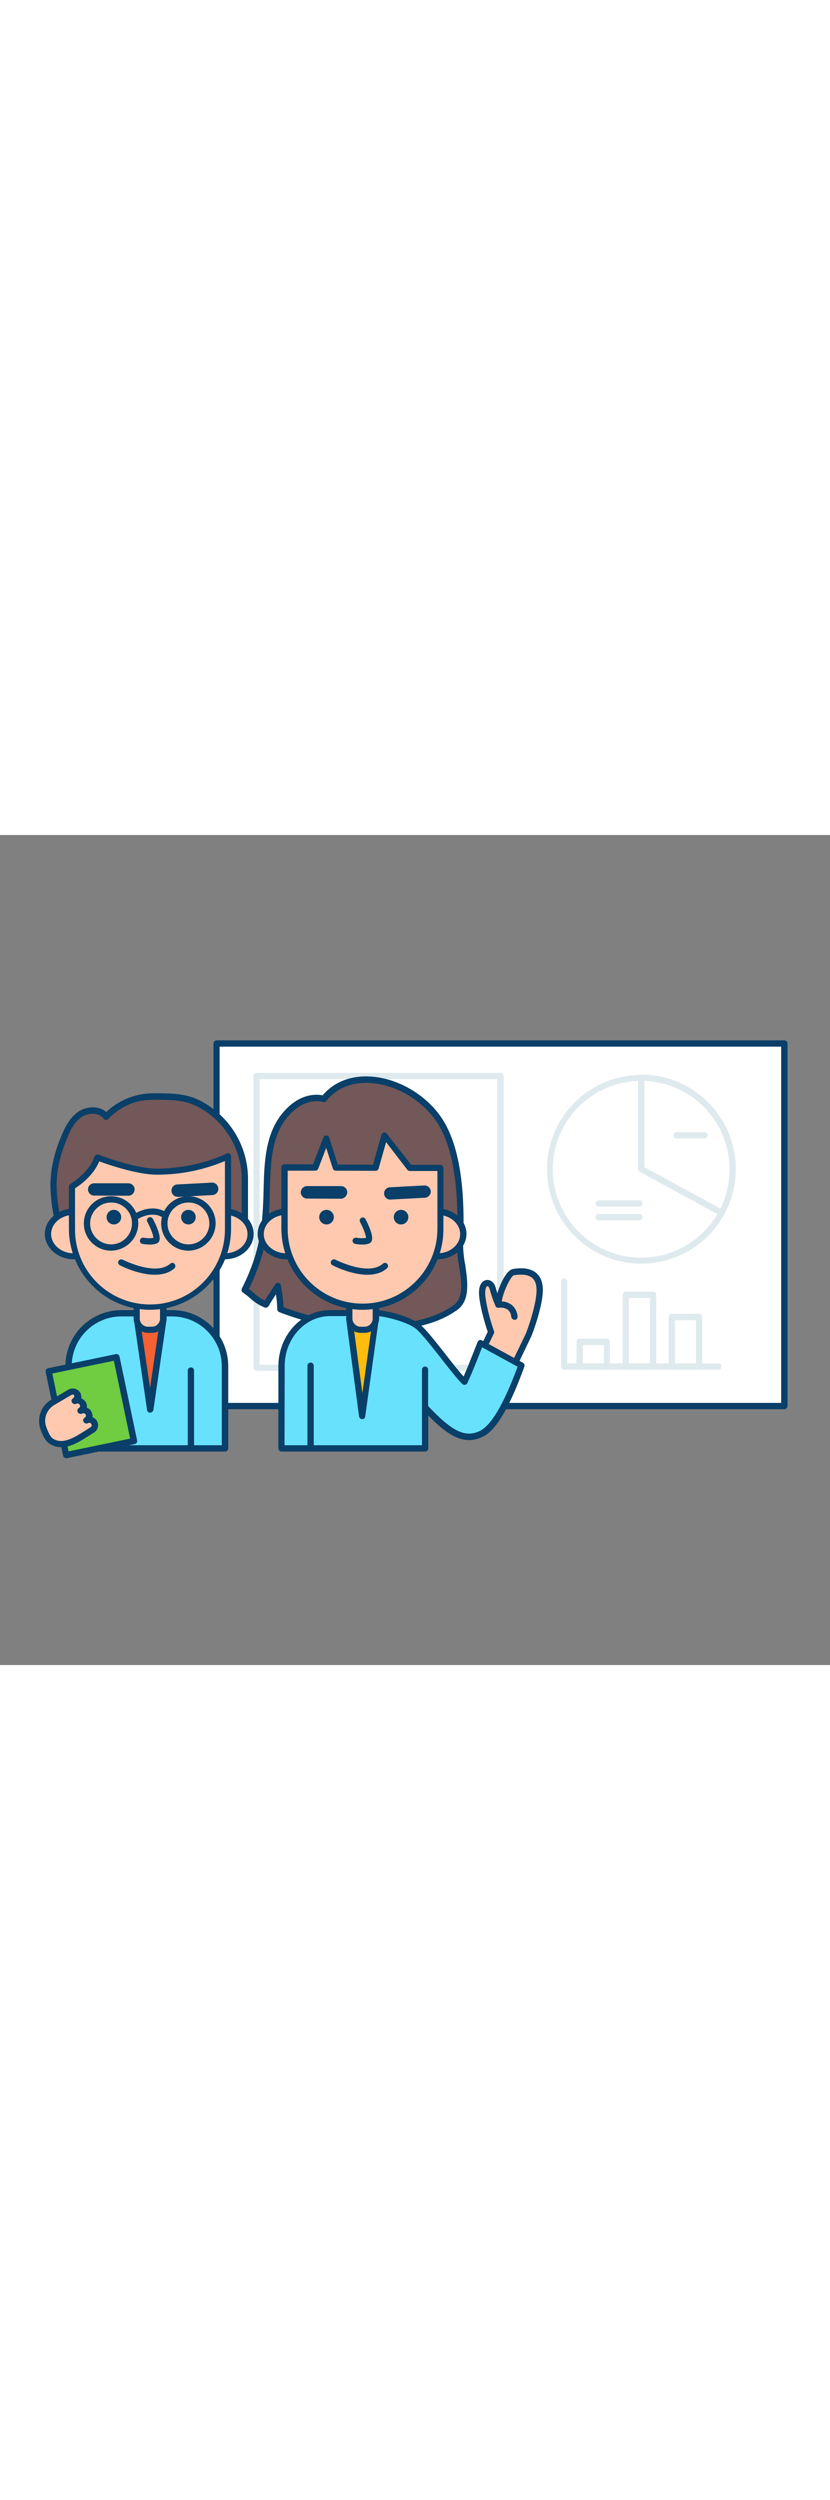 <svg version="1.1" id="Layer_1" xmlns="http://www.w3.org/2000/svg" xmlns:xlink="http://www.w3.org/1999/xlink" x="0px" y="0px" viewBox="0 0 500 500" style="width: 166px;" xml:space="preserve" data-imageid="team-presentation-50" imageName="Team Presentation" class="illustrations_image">
<rect x="0" y="0" width="500" height="500" fill="#808080" stroke="none"/>
<style type="text/css">
	.st0_team-presentation-50{fill:#FFFFFF;}
	.st1_team-presentation-50{fill:#093F68;}
	.st2_team-presentation-50{fill:#DFEAEF;}
	.st3_team-presentation-50{fill:#68E1FD;}
	.st4_team-presentation-50{fill:#F56132;}
	.st5_team-presentation-50{fill:#725858;}
	.st6_team-presentation-50{fill:#FFC9B0;}
	.st7_team-presentation-50{fill:#70CC40;}
	.st8_team-presentation-50{fill:#FFBC0E;}
</style>
<g id="board_team-presentation-50">
	<rect x="130.4" y="125.6" class="st0_team-presentation-50" width="342" height="218.3"/>
	<path class="st1_team-presentation-50" d="M472.5,345.9h-342c-1,0-1.9-0.8-1.9-1.9V125.6c0-1,0.8-1.9,1.9-1.9h342c1,0,1.9,0.8,1.9,1.9V344&#10;&#9;&#9;C474.3,345,473.5,345.9,472.5,345.9z M132.3,342.1h338.3V127.5H132.3L132.3,342.1z"/>
	<path class="st2_team-presentation-50" d="M301.4,322.8H154.6c-1,0-1.8-0.8-1.9-1.8V145.2c0-1,0.8-1.9,1.9-1.9h146.9c1,0,1.9,0.8,1.9,1.9V321&#10;&#9;&#9;C303.3,322,302.5,322.8,301.4,322.8z M156.4,319.1h143.1v-172H156.4V319.1z"/>
	<path class="st2_team-presentation-50" d="M386.3,258.2c-31.4,0-56.8-25.5-56.8-56.9c0-31.4,25.5-56.8,56.9-56.8c31.4,0,56.8,25.5,56.8,56.9&#10;&#9;&#9;c0,9.4-2.4,18.7-6.9,27C426.4,246.8,407.2,258.2,386.3,258.2z M386.3,148.1c-29.4,0-53.3,23.8-53.3,53.2&#10;&#9;&#9;c0,29.4,23.8,53.3,53.2,53.3c29.4,0,53.3-23.8,53.3-53.2c0-0.1,0-0.1,0-0.2C439.4,171.9,415.6,148.1,386.3,148.1L386.3,148.1z"/>
	<path class="st2_team-presentation-50" d="M434.7,229.4c-0.3,0-0.6-0.1-0.9-0.2l-48.4-26.3c-0.6-0.3-1-1-1-1.6v-55.1c0-1,0.8-1.9,1.9-1.9&#10;&#9;&#9;c31.5,0,57,25.6,56.9,57.1c0,9.4-2.4,18.7-6.8,27c-0.2,0.4-0.6,0.8-1.1,0.9C435.1,229.4,434.9,229.4,434.7,229.4z M388.2,200.1&#10;&#9;&#9;l45.8,24.9c13.1-26.4,2.3-58.3-24.1-71.4c-6.8-3.3-14.2-5.2-21.7-5.5V200.1z"/>
	<path class="st2_team-presentation-50" d="M432.8,322.1h-92.9c-1,0-1.9-0.8-1.9-1.9v-51.4c0.1-1,1-1.8,2-1.7c0.9,0.1,1.7,0.8,1.7,1.7v49.5h91.1&#10;&#9;&#9;c1,0,1.9,0.8,1.9,1.9C434.6,321.3,433.8,322.1,432.8,322.1C432.8,322.1,432.8,322.1,432.8,322.1L432.8,322.1z"/>
	<path class="st2_team-presentation-50" d="M365.6,322.1h-16.4c-1,0-1.9-0.8-1.9-1.9v-14.9c0-1,0.8-1.9,1.8-1.9c0,0,0,0,0,0h16.4c1,0,1.9,0.8,1.9,1.9&#10;&#9;&#9;v14.9C367.5,321.3,366.7,322.1,365.6,322.1z M351.1,318.4h12.7v-11.1h-12.7L351.1,318.4z"/>
	<path class="st2_team-presentation-50" d="M393.4,322.1H377c-1,0-1.9-0.8-1.9-1.9V277c0-1,0.8-1.9,1.9-1.9h16.4c1,0,1.9,0.8,1.9,1.9v43.2&#10;&#9;&#9;C395.3,321.2,394.5,322.1,393.4,322.1C393.4,322.1,393.4,322.1,393.4,322.1z M378.8,318.4h12.7v-39.5h-12.7L378.8,318.4z"/>
	<path class="st2_team-presentation-50" d="M421.1,322.1h-16.4c-1,0-1.9-0.8-1.9-1.9v-29.9c0-1,0.8-1.9,1.9-1.9h16.4c1,0,1.9,0.8,1.9,1.9c0,0,0,0,0,0&#10;&#9;&#9;v29.9C423,321.3,422.2,322.1,421.1,322.1z M406.6,318.4h12.7v-26.1h-12.7V318.4z"/>
	<path class="st2_team-presentation-50" d="M385.2,223.9h-24.6c-1,0-1.9-0.8-1.9-1.9c0-1,0.8-1.9,1.9-1.9l0,0h24.6c1,0,1.9,0.8,1.9,1.9&#10;&#9;&#9;C387,223.1,386.2,223.9,385.2,223.9z"/>
	<path class="st2_team-presentation-50" d="M385.2,232.1h-24.6c-1,0-1.9-0.8-1.9-1.9c0-1,0.8-1.9,1.9-1.9l0,0h24.6c1,0,1.9,0.8,1.9,1.9&#10;&#9;&#9;C387,231.3,386.2,232.1,385.2,232.1z"/>
	<path class="st2_team-presentation-50" d="M424.5,182.8h-16.9c-1,0-1.9-0.8-1.9-1.9c0-1,0.8-1.9,1.9-1.9h16.9c1,0,1.9,0.8,1.9,1.9&#10;&#9;&#9;C426.3,182,425.5,182.8,424.5,182.8z"/>
</g>
<g id="character-1_team-presentation-50">
	<path class="st3_team-presentation-50 targetColor" d="M135.6,369.5V320c0-17.6-14.3-31.9-31.9-31.9H73.2c-17.6,0-31.9,14.3-31.9,31.9v49.5L135.6,369.5z" style="fill: rgb(104, 225, 253);"/>
	<path class="st1_team-presentation-50" d="M135.6,371.4H41.3c-1,0-1.9-0.8-1.9-1.9V320c0-18.7,15.1-33.8,33.8-33.8h30.5c18.7,0,33.8,15.1,33.8,33.8v49.5&#10;&#9;&#9;C137.4,370.6,136.6,371.4,135.6,371.4z M43.1,367.6h90.5V320c0-16.6-13.4-30-30-30H73.2c-16.6,0-30,13.4-30,30L43.1,367.6z"/>
	<polygon class="st4_team-presentation-50" points="82.3,291.2 90.4,346.1 98.4,291.2 &#9;"/>
	<path class="st1_team-presentation-50" d="M90.4,348c-0.9,0-1.7-0.7-1.8-1.6l-8-54.9c-0.1-1,0.6-2,1.6-2.1c0.1,0,0.2,0,0.3,0h16c1,0,1.9,0.9,1.9,1.9&#10;&#9;&#9;c0,0.1,0,0.2,0,0.2l-8,54.9C92.1,347.3,91.3,348,90.4,348z M84.5,293.1l5.9,40.1l5.8-40.1H84.5z"/>
	<path class="st5_team-presentation-50" d="M85.9,158.1c2-0.3,4-0.5,6-0.5c9.2,0,18.6-0.2,27,3.9c17.3,8.6,28.4,26.2,28.5,45.6v37.8H35&#10;&#9;&#9;c-0.6-2.2,0.3-4.8,0.5-7.1c0.1-2.5-0.6-4.8-1.1-7.3c-1.3-6.2-2-12.4-2.2-18.7c-0.1-10,2.3-19.6,6.1-28.8c2.2-5.5,4.9-11.1,9.7-14.5&#10;&#9;&#9;s12.5-3.5,15.9,1.3C69.7,163.5,77.5,159.4,85.9,158.1z"/>
	<path class="st1_team-presentation-50" d="M147.4,246.7H35c-0.8,0-1.6-0.5-1.8-1.4c-0.4-1.8-0.4-3.7,0.1-5.5c0.1-0.7,0.2-1.4,0.3-2.2&#10;&#9;&#9;c0-1.8-0.2-3.5-0.7-5.2c-0.1-0.5-0.2-1.1-0.3-1.6c-1.3-6.3-2.1-12.7-2.2-19.1c-0.1-9.4,1.9-19,6.2-29.5c2.2-5.5,5.1-11.6,10.4-15.4&#10;&#9;&#9;c4.9-3.4,12.5-4,17,0.1c6-5.7,13.6-9.5,21.8-10.8c2.1-0.3,4.2-0.5,6.3-0.5h1.6c8.8,0,17.9,0,26.2,4.1c18,8.9,29.4,27.2,29.5,47.2&#10;&#9;&#9;v37.8C149.2,245.9,148.4,246.7,147.4,246.7z M36.7,243h108.9v-35.9c-0.1-18.6-10.7-35.6-27.4-43.9c-7.5-3.7-16.2-3.7-24.6-3.7h-1.6&#10;&#9;&#9;c-1.9,0-3.8,0.2-5.7,0.4l0,0c-8,1.2-15.4,5.1-21,11.1c-0.4,0.4-0.9,0.6-1.5,0.6c-0.6,0-1.1-0.3-1.4-0.8C59.5,167,53,167.2,49,170&#10;&#9;&#9;c-4.5,3.1-6.9,8.5-9,13.7c-4.1,10-6,19.2-5.9,28.1c0.2,6.2,0.9,12.3,2.2,18.4c0.1,0.5,0.2,1,0.3,1.6c0.5,2,0.8,4.1,0.8,6.2&#10;&#9;&#9;c-0.1,0.9-0.2,1.8-0.3,2.6C36.9,241.3,36.7,242.2,36.7,243z M85.9,158.1L85.9,158.1z"/>
	<path class="st6_team-presentation-50" d="M82.3,282h16l0,0v12.4c0,2-1.6,3.6-3.6,3.6H86c-2,0-3.6-1.6-3.6-3.6l0,0L82.3,282L82.3,282z"/>
	<path class="st1_team-presentation-50" d="M91.6,299.9h-2.4c-4.8,0-8.7-3.9-8.7-8.7V282c0-1,0.8-1.9,1.9-1.9h16c1,0,1.9,0.8,1.9,1.9v9.2&#10;&#9;&#9;C100.2,296,96.3,299.9,91.6,299.9z M84.2,283.9v7.4c0,2.7,2.2,4.9,4.9,4.9c0,0,0,0,0,0h2.4c2.7,0,4.9-2.2,4.9-4.9v-7.4H84.2z"/>
	<ellipse class="st6_team-presentation-50" cx="44.5" cy="240.3" rx="15.6" ry="13.4"/>
	<path class="st1_team-presentation-50" d="M44.5,255.6c-9.6,0-17.5-6.9-17.5-15.3S34.9,225,44.5,225S62,231.9,62,240.3S54.1,255.6,44.5,255.6z&#10;&#9;&#9; M44.5,228.8c-7.6,0-13.7,5.2-13.7,11.6s6.2,11.6,13.7,11.6s13.7-5.2,13.7-11.6S52.1,228.8,44.5,228.8z"/>
	<ellipse class="st6_team-presentation-50" cx="135.4" cy="240.3" rx="15.6" ry="13.4"/>
	<path class="st1_team-presentation-50" d="M135.4,255.6c-9.6,0-17.5-6.9-17.5-15.3s7.8-15.3,17.5-15.3s17.4,6.9,17.4,15.3S145,255.6,135.4,255.6z&#10;&#9;&#9; M135.4,228.8c-7.6,0-13.7,5.2-13.7,11.6s6.2,11.6,13.7,11.6c7.6,0,13.7-5.2,13.7-11.6S142.9,228.8,135.4,228.8z"/>
	<path class="st6_team-presentation-50" d="M90.4,284.1L90.4,284.1c-26,0-47-21-47-47v-25.3c0,0,11.8-6.8,15.3-17.4c0,0,22.5,8.5,35.5,8.5&#10;&#9;&#9;c25.6-0.1,43.2-9.3,43.2-9.3v43.5C137.3,263,116.3,284.1,90.4,284.1z"/>
	<path class="st1_team-presentation-50" d="M90.4,286c-27,0-48.8-21.9-48.9-48.9v-25.3c0-0.7,0.4-1.3,0.9-1.6c0.1-0.1,11.2-6.6,14.5-16.4&#10;&#9;&#9;c0.2-0.5,0.5-0.9,1-1.1c0.5-0.2,1-0.2,1.5-0.1c0.2,0.1,22.2,8.4,34.7,8.4h0.1c24.8-0.1,42.1-9,42.3-9.1c0.9-0.5,2.1-0.1,2.5,0.8&#10;&#9;&#9;c0.1,0.3,0.2,0.6,0.2,0.9v43.5C139.2,264.1,117.3,286,90.4,286z M45.2,212.8v24.2c-0.4,24.9,19.5,45.4,44.5,45.8&#10;&#9;&#9;c24.9,0.4,45.4-19.5,45.8-44.5c0-0.4,0-0.9,0-1.3v-40.6c-13.1,5.5-27.1,8.3-41.3,8.2c-11.2,0-28.8-5.9-34.4-8&#10;&#9;&#9;C56.2,205.3,48,211.1,45.2,212.8z"/>
	<circle class="st1_team-presentation-50" cx="68.6" cy="230.2" r="4.4"/>
	<circle class="st1_team-presentation-50" cx="113.5" cy="230.2" r="4.4"/>
	<path class="st1_team-presentation-50" d="M90.1,246.7c-1.5,0-2.9-0.1-4.3-0.4c-1-0.2-1.7-1.2-1.5-2.2c0.2-1,1.2-1.7,2.2-1.5c1.9,0.3,3.9,0.4,5.9,0.1&#10;&#9;&#9;c0-1.6-1.6-5.8-3.6-9.6c-0.6-0.9-0.3-2,0.6-2.6c0.9-0.6,2-0.3,2.6,0.6c0.1,0.1,0.1,0.2,0.2,0.3c1.9,3.7,5,10.4,3.7,13.2&#10;&#9;&#9;c-0.3,0.8-1.1,1.4-1.9,1.6C92.6,246.6,91.4,246.8,90.1,246.7z"/>
	<path class="st1_team-presentation-50" d="M93.3,264.9c-10,0-20.6-5.4-21.2-5.8c-0.9-0.5-1.2-1.6-0.7-2.5c0.5-0.9,1.6-1.2,2.5-0.8&#10;&#9;&#9;c0.2,0.1,20,10.2,28.7,2.4c0.8-0.7,2-0.6,2.6,0.2c0.6,0.8,0.6,1.9-0.1,2.6C101.8,263.9,97.6,264.9,93.3,264.9z"/>
	<path class="st1_team-presentation-50" d="M61.8,371.4c-1,0-1.8-0.9-1.8-1.9v-46.9c0.1-1,1-1.8,2-1.7c0.9,0.1,1.7,0.8,1.7,1.7v46.9&#10;&#9;&#9;C63.8,370.5,62.9,371.4,61.8,371.4C61.9,371.4,61.8,371.4,61.8,371.4z"/>
	<path class="st1_team-presentation-50" d="M115,371.4c-1,0-1.9-0.8-1.9-1.9v-46.9c0-1,0.8-1.9,1.9-1.9c1,0,1.9,0.8,1.9,1.9v46.9&#10;&#9;&#9;C116.9,370.5,116,371.4,115,371.4z"/>
	<path class="st1_team-presentation-50" d="M66.9,250.4c-9,0-16.4-7.3-16.4-16.4c0-9,7.3-16.4,16.4-16.4s16.4,7.3,16.4,16.4c0,0,0,0,0,0&#10;&#9;&#9;C83.3,243,75.9,250.3,66.9,250.4z M66.9,221.4c-7,0-12.6,5.7-12.6,12.6s5.7,12.6,12.6,12.6c7,0,12.6-5.7,12.6-12.6&#10;&#9;&#9;C79.6,227,73.9,221.3,66.9,221.4C66.9,221.3,66.9,221.3,66.9,221.4L66.9,221.4z"/>
	<path class="st1_team-presentation-50" d="M113.5,250.4c-9,0-16.4-7.3-16.4-16.4c0-9,7.3-16.4,16.4-16.4s16.4,7.3,16.4,16.4c0,0,0,0,0,0&#10;&#9;&#9;C129.8,243,122.5,250.3,113.5,250.4z M113.5,221.4c-7,0-12.6,5.7-12.6,12.6s5.7,12.6,12.6,12.6c7,0,12.6-5.7,12.6-12.6&#10;&#9;&#9;C126.1,227,120.5,221.3,113.5,221.4C113.5,221.3,113.5,221.3,113.5,221.4L113.5,221.4z"/>
	<path class="st1_team-presentation-50" d="M81.4,232.1c-0.6,0-1.2-0.3-1.5-0.8c-0.6-0.8-0.4-2,0.4-2.6c0.4-0.3,10.3-7.1,19.6-1.6&#10;&#9;&#9;c0.9,0.5,1.2,1.7,0.6,2.6c-0.5,0.9-1.7,1.2-2.6,0.6c-7.3-4.3-15.4,1.4-15.5,1.4C82.2,232,81.8,232.1,81.4,232.1z"/>
	<path class="st1_team-presentation-50" d="M77.5,217.3L77.5,217.3l-20.8-0.1c-2.1,0-3.7-1.7-3.7-3.7c0-2.1,1.7-3.7,3.7-3.7c0,0,0,0,0,0l0,0h20.8&#10;&#9;&#9;c2.1,0.1,3.7,1.9,3.6,3.9C80.9,215.7,79.4,217.2,77.5,217.3L77.5,217.3z"/>
	<path class="st1_team-presentation-50" d="M107.1,217.9c-2.1,0.1-3.8-1.6-3.8-3.6c-0.1-2.1,1.6-3.8,3.6-3.8l20.7-1.1c2-0.1,3.8,1.4,3.9,3.5&#10;&#9;&#9;c0,0,0,0,0,0.1c0.1,2.1-1.5,3.8-3.6,3.9l-20.7,1.1L107.1,217.9z"/>
	
		<rect x="34.1" y="318.2" transform="matrix(0.979 -0.204 0.204 0.979 -69.127 18.486)" class="st7_team-presentation-50" width="41.6" height="51.6"/>
	<path class="st1_team-presentation-50" d="M39.9,375.4c-0.9,0-1.7-0.6-1.9-1.5l-10.5-50.5c-0.2-1,0.4-2,1.5-2.2l40.8-8.5c0.5-0.1,1,0,1.4,0.3&#10;&#9;&#9;c0.4,0.3,0.7,0.7,0.8,1.2l10.6,50.5c0.2,1-0.4,2-1.5,2.2l-40.8,8.5C40.1,375.4,40,375.4,39.9,375.4z M31.5,324.4l9.8,46.9l37.1-7.7&#10;&#9;&#9;l-9.8-46.9L31.5,324.4z"/>
	<path class="st6_team-presentation-50" d="M56.7,353.9c-0.9-1.6-2.9-2.1-4.5-1.2c0,0,0,0,0,0c1.6-0.9,2.1-3,1.2-4.5c-0.9-1.6-3-2.1-4.5-1.2&#10;&#9;&#9;c1.6-0.9,2.2-2.9,1.4-4.5c-0.9-1.6-2.9-2.2-4.5-1.4c-0.1,0-0.2,0.1-0.3,0.2c1.6-0.9,2.1-3,1.2-4.5c-0.9-1.6-3-2.1-4.5-1.2l-10.2,6&#10;&#9;&#9;c-5.5,3.1-7.9,9.7-5.8,15.6c0.9,2.4,2.3,6,4.4,7.5c2.2,1.5,4.8,2.3,7.5,2c6.2-0.5,12.3-5.4,17.5-8.5&#10;&#9;&#9;C57.1,357.5,57.6,355.5,56.7,353.9z"/>
	<path class="st1_team-presentation-50" d="M37,368.8c-2.7,0-5.4-0.8-7.6-2.4c-2.4-1.8-4-5.5-5-8.4c-2.4-6.8,0.3-14.3,6.6-17.9l10.2-6&#10;&#9;&#9;c2.5-1.4,5.6-0.6,7.1,1.8c0.6,1,0.8,2.3,0.7,3.5c2.3,0.9,3.7,3.2,3.3,5.6c2.3,0.8,3.7,3.2,3.4,5.7c1.1,0.4,2.1,1.2,2.7,2.3&#10;&#9;&#9;c1.4,2.4,0.6,5.5-1.8,7c-1.1,0.6-2.2,1.4-3.4,2.1c-4.5,2.9-9.6,6.1-14.9,6.6C37.8,368.8,37.4,368.8,37,368.8z M43.7,337.1&#10;&#9;&#9;c-0.3,0-0.5,0.1-0.7,0.2l-10.2,6c-4.7,2.7-6.8,8.3-4.9,13.4c0.5,1.3,1.9,5.3,3.7,6.7c1.8,1.3,4,1.8,6.2,1.6c4.4-0.4,9.1-3.4,13.2-6&#10;&#9;&#9;c1.2-0.8,2.4-1.5,3.5-2.2c0.3-0.2,0.6-0.5,0.7-0.9c0.1-0.4,0-0.8-0.2-1.1c-0.2-0.3-0.5-0.6-0.9-0.7c-0.4-0.1-0.8,0-1.1,0.2&#10;&#9;&#9;c-0.9,0.5-2,0.2-2.6-0.7c-0.2-0.3-0.3-0.6-0.3-1c0-0.7,0.4-1.3,0.9-1.6c0.3-0.2,0.6-0.5,0.7-0.9c0.1-0.4,0-0.8-0.2-1.1&#10;&#9;&#9;c-0.2-0.3-0.5-0.6-0.9-0.6c-0.4-0.1-0.8,0-1.1,0.1c-0.9,0.5-2,0.2-2.6-0.7c-0.2-0.3-0.3-0.6-0.3-1c0-0.7,0.3-1.3,0.9-1.6&#10;&#9;&#9;c0.3-0.2,0.6-0.5,0.7-0.9c0.1-0.4,0-0.8-0.2-1.1c-0.2-0.3-0.5-0.6-0.9-0.7c-0.4-0.1-0.8,0-1.1,0.1c-0.9,0.5-2,0.2-2.6-0.7&#10;&#9;&#9;c-0.2-0.3-0.3-0.6-0.3-1c0-0.7,0.4-1.3,0.9-1.6c0.7-0.4,0.9-1.3,0.5-2C44.8,337.3,44.3,337,43.7,337.1L43.7,337.1z"/>
</g>
<g id="character-2_team-presentation-50">
	<path class="st5_team-presentation-50" d="M195.2,159.1c0,0-12.2-4.1-23.8,10.2c-10.8,13.3-10.2,32.4-10.8,48.3c-0.7,19.2-2,34.3-13.1,56.6&#10;&#9;&#9;c5.4,3.8,6.6,6.3,12.7,8.8c2.1-3.9,7.1-11.2,7.1-11.2s1.8,9.2,1.6,13.9c20.5,8.1,42.4,11.8,64.4,10.9c14.2-0.6,29.2-3.4,41-11.8&#10;&#9;&#9;c10.4-7.4,2.5-26.3,2.9-38.1c0.8-21.8,0.5-52.2-10.8-72C251.7,148.8,212.3,136.9,195.2,159.1z"/>
	<path class="st1_team-presentation-50" d="M226.8,298.5c-20.1,0-39.9-3.8-58.6-11.1c-0.7-0.3-1.2-1-1.2-1.8c0-3-0.3-5.9-0.8-8.9&#10;&#9;&#9;c-1.5,2.3-3.3,5.2-4.4,7.1c-0.5,0.8-1.5,1.2-2.4,0.8c-3.2-1.3-6.1-3.1-8.6-5.5c-1.4-1.2-2.9-2.4-4.5-3.5c-0.8-0.5-1-1.5-0.6-2.4&#10;&#9;&#9;c11-22,12.3-37,13-55.8c0-1.5,0.1-3,0.1-4.6c0.4-15.1,0.9-32.3,11.1-44.9s20.8-11.8,24.5-11.1c6.8-8.1,17.1-12.1,29.1-11.3&#10;&#9;&#9;c17.7,1.2,35.6,12.5,44.5,28.1c11.5,20.3,11.8,51.4,11,73c0,4,0.4,8,1.2,12c1.5,10.2,3.3,21.8-4.9,27.6&#10;&#9;&#9;c-10.4,7.4-24.2,11.3-42,12.1C231.2,298.5,229,298.5,226.8,298.5z M170.8,284.4c19.9,7.6,41.2,11.1,62.4,10.3&#10;&#9;&#9;c17.1-0.7,30.1-4.5,40-11.4c6.3-4.5,4.8-14.4,3.3-24c-0.8-4.2-1.2-8.4-1.2-12.7c0.8-21.1,0.5-51.5-10.5-71&#10;&#9;&#9;c-8.3-14.5-24.9-25-41.5-26.2c-11.2-0.8-20.7,3.1-26.7,10.8c-0.5,0.6-1.3,0.9-2.1,0.6c-0.5-0.2-11.2-3.4-21.7,9.6&#10;&#9;&#9;c-9.4,11.6-9.8,28.1-10.2,42.6c0,1.6-0.1,3.1-0.1,4.6c-0.6,18.8-1.9,34-12.6,55.9c1.4,1,2.5,2,3.5,2.8c1.8,1.7,3.9,3.1,6.1,4.2&#10;&#9;&#9;c2.4-4,6.2-9.6,6.3-9.9c0.6-0.9,1.7-1.1,2.6-0.5c0.4,0.3,0.7,0.7,0.8,1.2C170,275.7,170.6,280,170.8,284.4L170.8,284.4z"/>
	<path class="st6_team-presentation-50" d="M287.7,316.4c6.4,3,12.6,6.3,18.8,9.7c6.5-13.5,11.9-24.8,11.9-24.8c0.7-1.5,7.1-18.9,6.7-28&#10;&#9;&#9;c-0.5-13.1-14.2-10.1-15.7-10c-3.5,0.2-9.1,13.3-9.2,19.5c0,0-1.5-2.5-3.5-9.9c-1.2-4.4-7.3-4.5-6.1,5.3s5.3,21.4,5.3,21.4&#10;&#9;&#9;l-3.7,7.7L287.7,316.4z"/>
	<path class="st1_team-presentation-50" d="M306.5,328c-0.3,0-0.6-0.1-0.9-0.2l-0.9-0.5c-5.8-3.1-11.7-6.4-17.8-9.2c-0.5-0.2-0.8-0.6-1-1.1&#10;&#9;&#9;c-0.2-0.5-0.1-1,0.1-1.5l7.8-16.2c-0.9-2.7-4.1-12.4-5.1-21s2.9-9.9,4.1-10.2c2.4-0.5,4.9,1.3,5.7,4.2c0.4,1.5,0.8,2.7,1.1,3.8&#10;&#9;&#9;c2-6.5,5.8-14.4,9.7-14.7l0.5-0.1c2.2-0.3,8.8-1.2,13.2,2.5c2.5,2.1,3.8,5.2,4,9.3c0.4,9.8-6.3,27.6-6.9,28.8l0,0L308.1,327&#10;&#9;&#9;c-0.2,0.5-0.6,0.8-1.1,1C306.8,328,306.6,328,306.5,328z M290.2,315.5c5.2,2.5,10.4,5.3,15.4,8l11.1-23c0.8-1.7,6.9-18.6,6.5-27.1&#10;&#9;&#9;c-0.1-3-1-5.2-2.6-6.6c-3.2-2.7-8.6-1.9-10.3-1.7l-0.7,0.1c-2,0.5-7.4,11.5-7.5,17.6c0,1-0.9,1.9-1.9,1.8c-0.7,0-1.3-0.4-1.6-0.9&#10;&#9;&#9;c-0.1-0.1-1.6-2.8-3.7-10.4c-0.3-1.1-1-1.6-1.4-1.5c-0.5,0.1-1.6,1.8-1.1,6.1c1.1,9.5,5.1,20.8,5.2,21c0.2,0.5,0.1,1-0.1,1.4&#10;&#9;&#9;L290.2,315.5z"/>
	<path class="st1_team-presentation-50" d="M309.9,292c-0.9,0-1.7-0.7-1.9-1.6c-0.1-1.8-0.9-3.5-2.3-4.6c-1.5-0.9-3.4-1.3-5.2-1c-1,0.2-2-0.5-2.2-1.5&#10;&#9;&#9;c-0.2-1,0.5-2,1.5-2.2c0,0,0,0,0,0c2.8-0.5,5.7,0.1,8.1,1.7c2.3,1.7,3.7,4.4,3.9,7.2c0.1,1-0.6,2-1.6,2.1L309.9,292z"/>
	<path class="st3_team-presentation-50 targetColor" d="M289.4,306c0,0-6.6,17.3-9.6,23.5c-7.7-7.8-22-28.6-28.2-33.4s-20.6-8-24.7-8h-28c-16.2,0-29.3,14.3-29.3,31.9&#10;&#9;&#9;v49.5H256v-24.6c10.7,11.5,18.6,17.7,26.4,17.7c2.1,0,4.2-0.5,6.1-1.3c3.7-1.5,12.1-5,25.5-41.8L289.4,306z" style="fill: rgb(104, 225, 253);"/>
	<path class="st1_team-presentation-50" d="M256.1,371.4h-86.5c-1,0-1.9-0.8-1.9-1.9V320c0-18.6,14-33.8,31.1-33.8h28c4.5,0,19.3,3.2,25.9,8.4&#10;&#9;&#9;c3.6,2.8,9.5,10.3,15.7,18.2c3.8,4.9,7.7,9.9,10.9,13.4c3.2-7.3,8.3-20.7,8.4-20.8c0.2-0.5,0.6-0.9,1.1-1.1&#10;&#9;&#9;c0.5-0.2,1.1-0.1,1.5,0.1l24.7,13.5c0.8,0.4,1.2,1.4,0.9,2.3c-13.6,37.5-22.3,41.1-26.5,42.9c-2.2,0.9-4.5,1.4-6.9,1.4&#10;&#9;&#9;c-8,0-15.7-5.8-24.5-14.8v19.9C257.9,370.6,257.1,371.4,256.1,371.4z M171.4,367.6h82.8v-22.8c0-1,0.8-1.9,1.9-1.9&#10;&#9;&#9;c0.5,0,1,0.2,1.4,0.6c11.2,12.1,18.5,17.1,25,17.1c1.9,0,3.7-0.4,5.4-1.1c3.1-1.3,11.1-4.6,23.9-39.2l-21.4-11.7&#10;&#9;&#9;c-1.8,4.8-6.5,16.6-8.9,21.6c-0.5,0.9-1.6,1.3-2.5,0.8c-0.2-0.1-0.3-0.2-0.5-0.3c-3.5-3.5-8.3-9.7-13-15.7&#10;&#9;&#9;c-5.8-7.4-11.8-15-15-17.6c-5.6-4.4-19.4-7.6-23.6-7.6h-28c-15.1,0-27.4,13.5-27.4,30L171.4,367.6z"/>
	<polygon class="st8_team-presentation-50" points="210.4,291.2 218.2,350 226.5,291.2 &#9;"/>
	<path class="st1_team-presentation-50" d="M218.2,351.9L218.2,351.9c-0.9,0-1.7-0.7-1.9-1.6l-7.8-58.8c-0.1-1,0.6-2,1.6-2.1c0.1,0,0.2,0,0.3,0h16&#10;&#9;&#9;c0.5,0,1.1,0.2,1.4,0.6c0.4,0.4,0.5,1,0.4,1.5l-8.2,58.8C219.9,351.2,219.2,351.9,218.2,351.9z M212.6,293.1l5.7,43.1l6-43.1H212.6&#10;&#9;&#9;z"/>
	<path class="st6_team-presentation-50" d="M210.4,282h16l0,0v12.4c0,2-1.6,3.6-3.6,3.6h0H214c-2,0-3.6-1.6-3.6-3.6l0,0L210.4,282L210.4,282z"/>
	<path class="st1_team-presentation-50" d="M219.7,299.9h-2.4c-4.8,0-8.7-3.9-8.7-8.7V282c0-1,0.8-1.9,1.9-1.9h16c1,0,1.9,0.8,1.9,1.9v9.2&#10;&#9;&#9;C228.3,296,224.4,299.9,219.7,299.9z M212.3,283.9v7.4c0,2.7,2.2,4.9,4.9,4.9h2.4c2.7,0,4.9-2.2,4.9-4.9v-7.4H212.3z"/>
	<ellipse class="st6_team-presentation-50" cx="172.6" cy="240.3" rx="15.6" ry="13.4"/>
	<path class="st1_team-presentation-50" d="M172.6,255.6c-9.6,0-17.4-6.9-17.4-15.3S163,225,172.6,225s17.5,6.9,17.5,15.3S182.2,255.6,172.6,255.6z&#10;&#9;&#9; M172.6,228.8c-7.6,0-13.7,5.2-13.7,11.6s6.1,11.6,13.7,11.6s13.7-5.2,13.7-11.6S180.2,228.8,172.6,228.8z"/>
	<ellipse class="st6_team-presentation-50" cx="263.5" cy="240.3" rx="15.6" ry="13.4"/>
	<path class="st1_team-presentation-50" d="M263.5,255.6c-9.6,0-17.5-6.9-17.5-15.3s7.8-15.3,17.5-15.3c9.6,0,17.5,6.9,17.5,15.3S273.1,255.6,263.5,255.6&#10;&#9;&#9;z M263.5,228.8c-7.6,0-13.7,5.2-13.7,11.6s6.1,11.6,13.7,11.6c7.6,0,13.7-5.2,13.7-11.6S271,228.8,263.5,228.8z"/>
	<path class="st6_team-presentation-50" d="M247,200.5l-15.2-19.6c0,0-3.4,12-5.5,19.5l-24-0.1l-5.6-17.4l-6.6,17.4l-18.6-0.1v36.8c0,26,21,47,47,47l0,0&#10;&#9;&#9;c26,0,47-21,47-47v-36.5L247,200.5z"/>
	<path class="st1_team-presentation-50" d="M218.4,286c-27,0-48.8-21.9-48.9-48.9v-36.9c0-1,0.8-1.9,1.8-1.9c0,0,0,0,0,0l0,0l17.3,0.1l6.2-16.2&#10;&#9;&#9;c0.3-0.8,1-1.2,1.8-1.2c0.8,0,1.5,0.5,1.7,1.3l5.2,16.2l21.2,0.1c2.1-7.5,5.1-18.1,5.1-18.1c0.2-0.7,0.7-1.2,1.4-1.3&#10;&#9;&#9;c0.7-0.1,1.4,0.1,1.8,0.7l14.7,18.8h17.5c1,0,1.9,0.8,1.9,1.9V237C267.4,264.1,245.5,286,218.4,286C218.5,286,218.5,286,218.4,286z&#10;&#9;&#9; M173.3,202.2v35c0,24.9,20.2,45.1,45.1,45.1c24.9,0,45.1-20.2,45.1-45.1v-34.8l-16.6,0c-0.6,0-1.1-0.3-1.5-0.7L232.6,185&#10;&#9;&#9;c-1.2,4.1-3.1,11-4.5,15.9c-0.2,0.8-1,1.4-1.8,1.4l0,0l-24-0.1c-0.8,0-1.5-0.5-1.8-1.3l-4-12.4l-4.8,12.5c-0.3,0.7-1,1.2-1.8,1.2&#10;&#9;&#9;L173.3,202.2z"/>
	<circle class="st1_team-presentation-50" cx="196.7" cy="230.2" r="4.4"/>
	<circle class="st1_team-presentation-50" cx="241.6" cy="230.2" r="4.4"/>
	<path class="st1_team-presentation-50" d="M218.2,246.7c-1.5,0-2.9-0.1-4.3-0.4c-1-0.2-1.7-1.2-1.5-2.2s1.2-1.7,2.2-1.5c1.9,0.3,3.9,0.4,5.9,0.1&#10;&#9;&#9;c0-1.6-1.6-5.8-3.6-9.6c-0.5-0.9-0.1-2,0.8-2.5c0.9-0.5,2-0.1,2.5,0.8c1.9,3.7,5,10.4,3.7,13.2c-0.4,0.8-1.1,1.4-1.9,1.6&#10;&#9;&#9;C220.7,246.6,219.5,246.8,218.2,246.7z"/>
	<path class="st1_team-presentation-50" d="M205.6,219.1L205.6,219.1l-20.8-0.1c-2.1-0.1-3.7-1.9-3.6-3.9c0.1-1.9,1.6-3.5,3.6-3.6l0,0h20.8&#10;&#9;&#9;c2.1,0.1,3.7,1.9,3.6,3.9C209,217.4,207.5,218.9,205.6,219.1L205.6,219.1z"/>
	<path class="st1_team-presentation-50" d="M235.2,219.6c-2.1,0.1-3.8-1.6-3.8-3.6c-0.1-2.1,1.6-3.8,3.6-3.8l20.7-1.1c2.1,0,3.8,1.7,3.8,3.7&#10;&#9;&#9;c0,1.9-1.5,3.5-3.4,3.7l-20.7,1.1H235.2z"/>
	<path class="st1_team-presentation-50" d="M221.4,264.9c-10,0-20.6-5.4-21.2-5.8c-0.9-0.5-1.2-1.6-0.7-2.5c0.5-0.9,1.6-1.2,2.5-0.8&#10;&#9;&#9;c0.2,0.1,20,10.2,28.7,2.4c0.8-0.7,2-0.6,2.6,0.2c0.7,0.8,0.6,2-0.2,2.6C229.9,263.9,225.7,264.9,221.4,264.9z"/>
	<path class="st1_team-presentation-50" d="M256.1,346.7c-1,0-1.9-0.8-1.9-1.9v-22.9c0.1-1,1-1.8,2-1.7c0.9,0.1,1.7,0.8,1.7,1.7v22.9&#10;&#9;&#9;C257.9,345.9,257.1,346.7,256.1,346.7z"/>
	<path class="st1_team-presentation-50" d="M187.1,370.1c-1,0-1.9-0.8-1.9-1.9v-48.5c0-1,0.8-1.9,1.9-1.9c1,0,1.9,0.8,1.9,1.9v48.5&#10;&#9;&#9;C189,369.3,188.1,370.1,187.1,370.1L187.1,370.1z"/>
</g>
</svg>